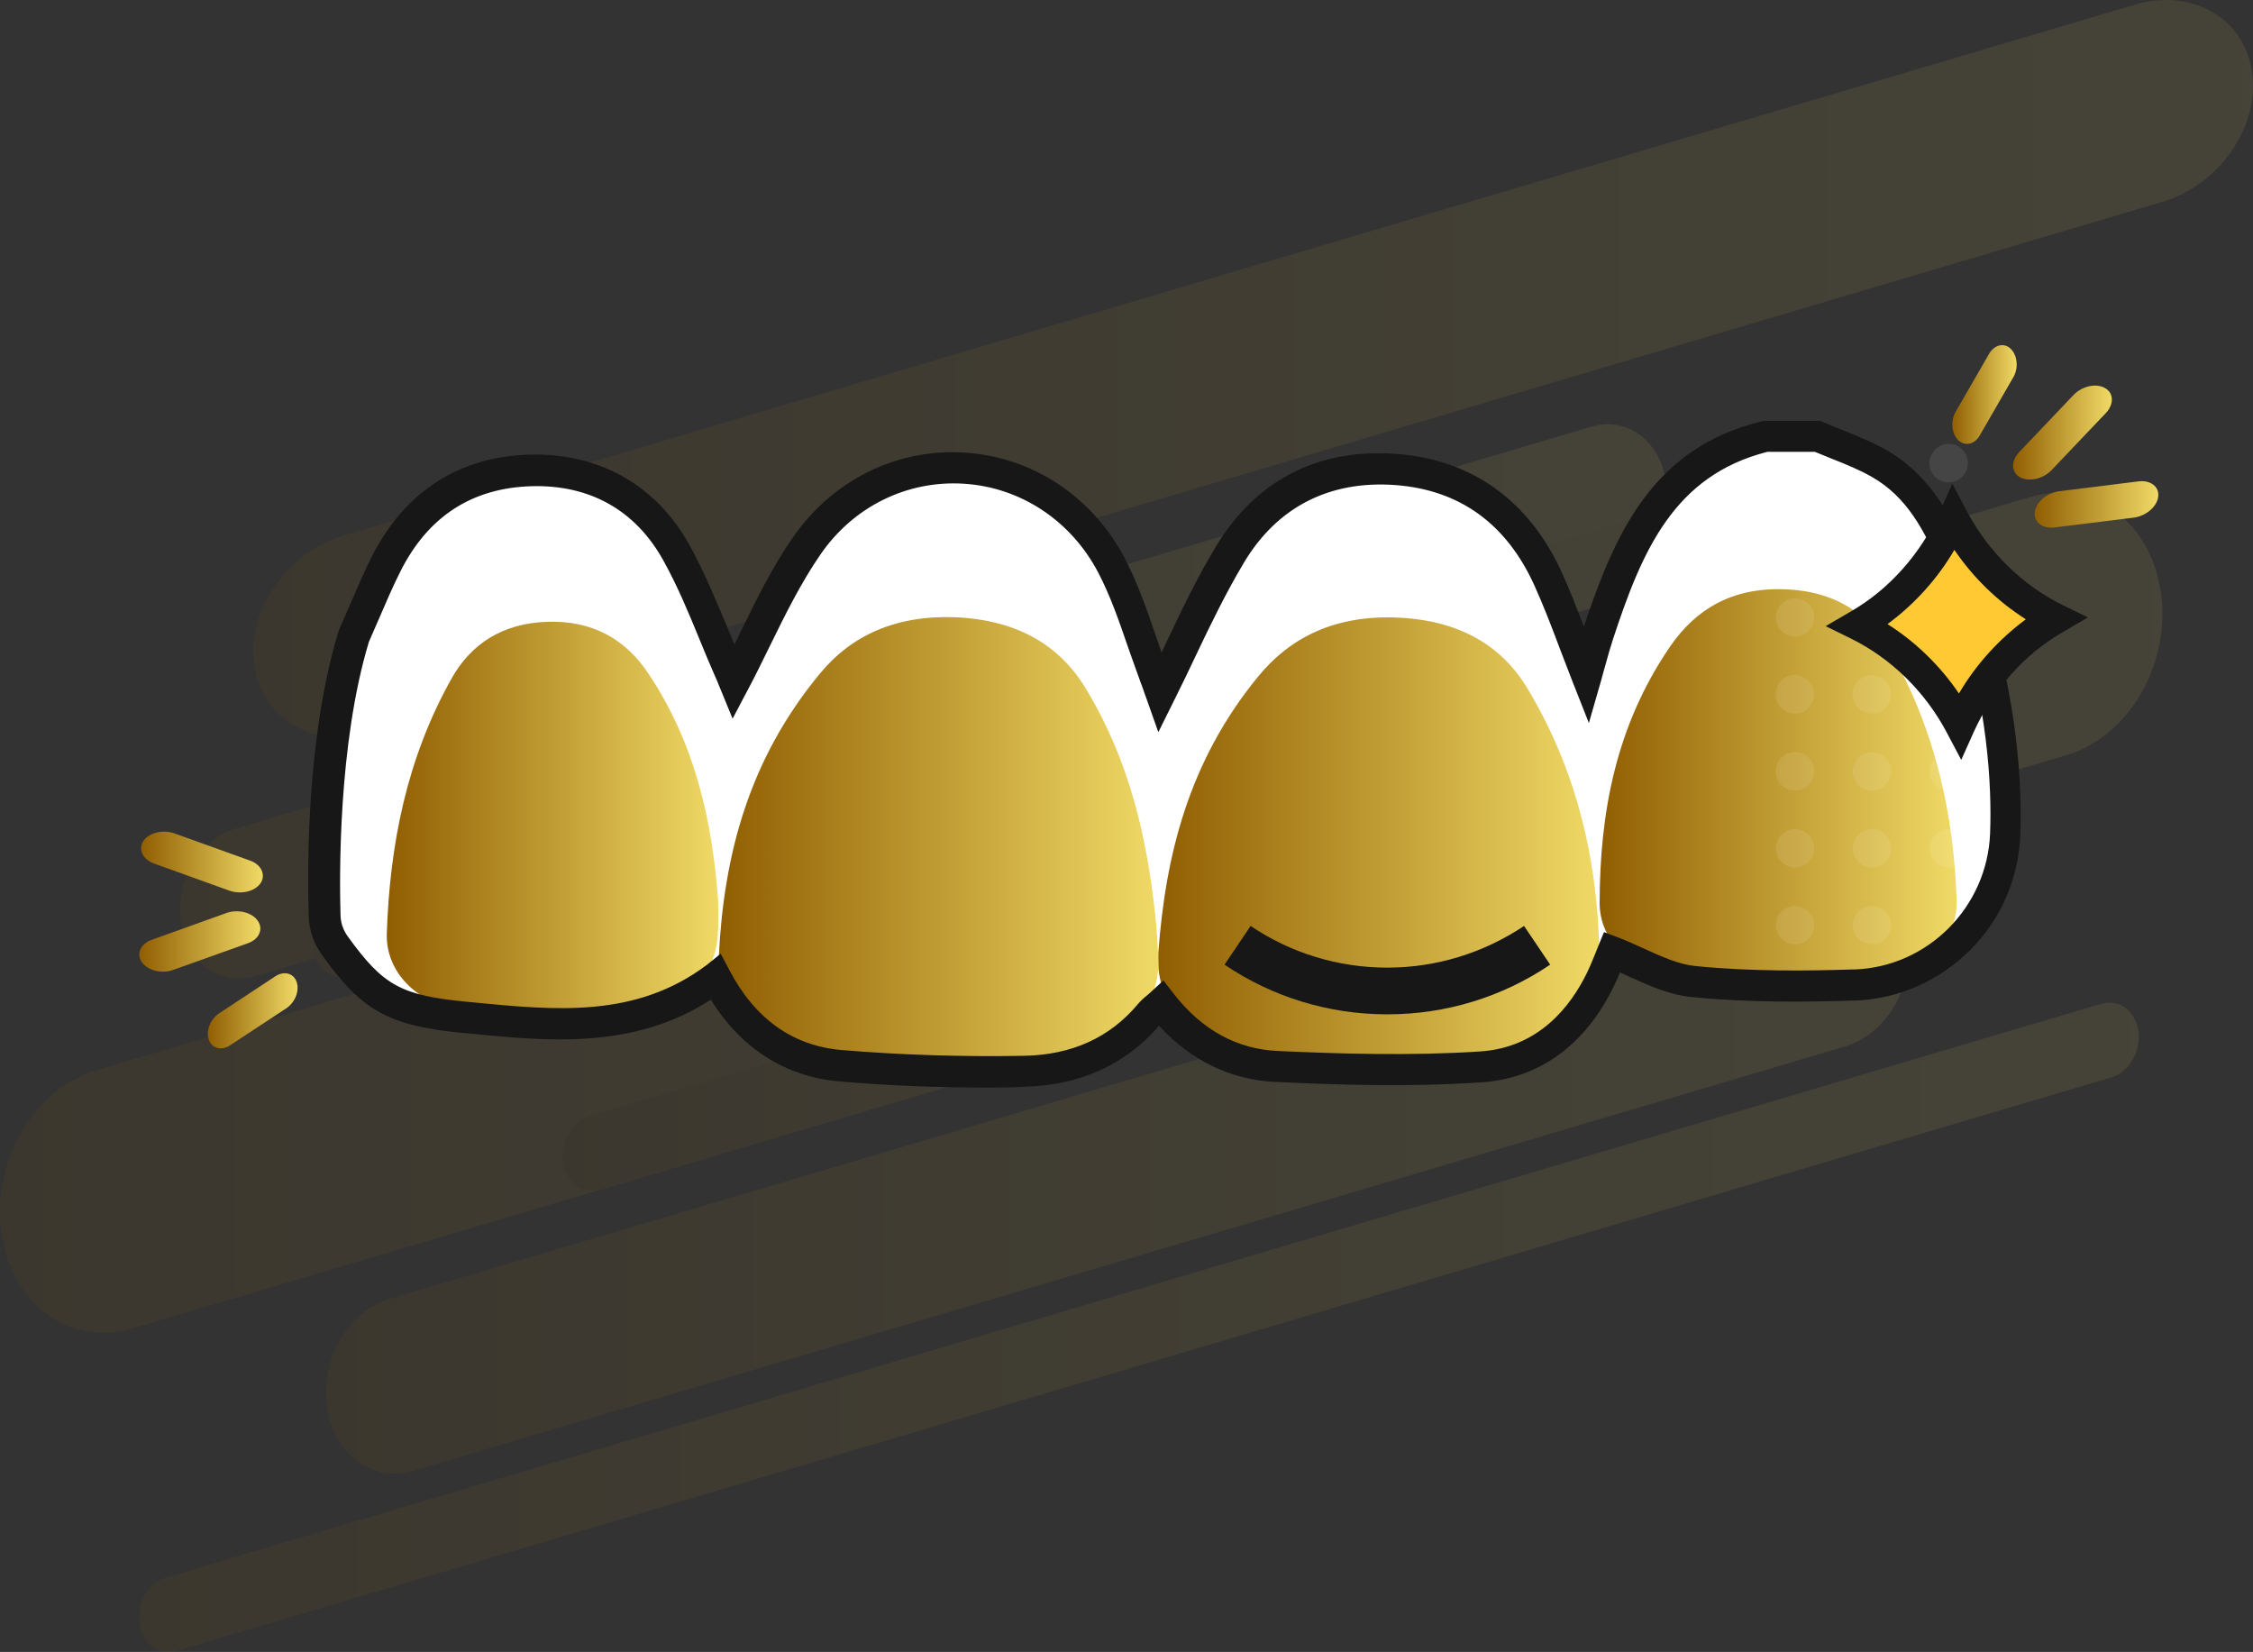 <?xml version="1.0" encoding="utf-8"?>
<!-- Generator: Adobe Illustrator 24.1.3, SVG Export Plug-In . SVG Version: 6.00 Build 0)  -->
<svg version="1.1" id="Capa_1" xmlns="http://www.w3.org/2000/svg" xmlns:xlink="http://www.w3.org/1999/xlink" x="0px" y="0px"
	 viewBox="0 0 983.8 721.3" style="enable-background:new 0 0 983.8 721.3;" xml:space="preserve">
<rect x="0" y="0" width="983.8" height="721.3" fill="#333333" stroke="none"/>
<style type="text/css">
	.st0{opacity:0.1;}
	.st1{fill:url(#SVGID_1_);}
	.st2{fill:url(#SVGID_2_);}
	.st3{fill:url(#SVGID_3_);}
	.st4{fill:url(#SVGID_4_);}
	.st5{fill:url(#SVGID_5_);}
	.st6{fill:url(#SVGID_6_);}
	.st7{fill:url(#SVGID_7_);}
	.st8{fill:none;}
	.st9{fill:#171717;}
	.st10{fill:url(#SVGID_8_);}
	.st11{fill:url(#SVGID_9_);}
	.st12{fill:url(#SVGID_10_);}
	.st13{fill:#FFFFFF;}
	.st14{fill:url(#SVGID_11_);}
	.st15{fill:url(#SVGID_12_);}
	.st16{fill:url(#SVGID_13_);}
	.st17{fill:url(#SVGID_14_);}
	.st18{opacity:0.3;}
	.st19{opacity:0.3;fill:#FFFFFF;enable-background:new    ;}
	.st20{fill:url(#SVGID_15_);}
	.st21{fill:url(#SVGID_16_);}
	.st22{fill:url(#SVGID_17_);}
	.st23{fill:#FFC933;}
</style>
<g class="st0">
	<linearGradient id="SVGID_1_" gradientUnits="userSpaceOnUse" x1="-9.094947e-13" y1="398.544" x2="944.295" y2="398.544">
		<stop  offset="0" style="stop-color:#905E02"/>
		<stop  offset="1" style="stop-color:#F0DA66"/>
	</linearGradient>
	<path class="st1" d="M886.6,217L41.8,467.4c-27.1,8-45.6,39.8-41.2,70.9l0,0c4.3,31.1,29.8,49.8,57,41.8l844.8-250.4
		c27.1-8,45.6-39.8,41.2-70.9l0,0C939.2,227.7,913.7,209,886.6,217z"/>
	<linearGradient id="SVGID_2_" gradientUnits="userSpaceOnUse" x1="110.65" y1="160.993" x2="983.845" y2="160.993">
		<stop  offset="0" style="stop-color:#905E02"/>
		<stop  offset="1" style="stop-color:#F0DA66"/>
	</linearGradient>
	<path class="st2" d="M932,2.1L150.4,233.7c-25.1,7.4-42.7,32.8-39.4,56.6l0,0c3.3,23.8,26.4,37.1,51.4,29.6L944,88.2
		c25.1-7.4,42.7-32.8,39.4-56.6l0,0C980.1,7.9,957.1-5.4,932,2.1z"/>
	<linearGradient id="SVGID_3_" gradientUnits="userSpaceOnUse" x1="78.706" y1="306.244" x2="727.789" y2="306.244">
		<stop  offset="0" style="stop-color:#905E02"/>
		<stop  offset="1" style="stop-color:#F0DA66"/>
	</linearGradient>
	<path class="st3" d="M111.5,426.2l592.3-175.5c15.5-4.6,26-22.7,23.6-40.5c-2.5-17.8-17.1-28.5-32.5-23.9L102.6,361.9
		c-15.5,4.6-26,22.7-23.6,40.5C81.5,420.1,96,430.8,111.5,426.2z"/>
	<linearGradient id="SVGID_4_" gradientUnits="userSpaceOnUse" x1="142.324" y1="512.01" x2="833.671" y2="512.01">
		<stop  offset="0" style="stop-color:#905E02"/>
		<stop  offset="1" style="stop-color:#F0DA66"/>
	</linearGradient>
	<path class="st4" d="M795.2,381.9l-625,185.2c-18.1,5.4-30.4,26.5-27.5,47.2s19.9,33.2,38,27.8l625-185.2
		c18.1-5.4,30.4-26.5,27.5-47.2C830.2,389,813.2,376.6,795.2,381.9z"/>
	<g>
		<g>
			<linearGradient id="SVGID_5_" gradientUnits="userSpaceOnUse" x1="136.478" y1="318.14" x2="785.217" y2="318.14">
				<stop  offset="0" style="stop-color:#905E02"/>
				<stop  offset="1" style="stop-color:#F0DA66"/>
			</linearGradient>
			<path class="st5" d="M152.9,426.1l620.3-183.8c7.7-2.3,13-11.4,11.8-20.2c-1.2-8.9-8.5-14.2-16.3-11.9L148.4,393.9
				c-7.7,2.3-13,11.4-11.8,20.2C137.9,423,145.1,428.4,152.9,426.1z"/>
			<linearGradient id="SVGID_6_" gradientUnits="userSpaceOnUse" x1="245.678" y1="438.694" x2="709.817" y2="438.694">
				<stop  offset="0" style="stop-color:#905E02"/>
				<stop  offset="1" style="stop-color:#F0DA66"/>
			</linearGradient>
			<path class="st6" d="M257.6,487.2c-7.7,2.3-13,11.4-11.8,20.2c1.2,8.9,8.5,14.2,16.3,11.9l435.7-129.1c7.7-2.3,13-11.4,11.8-20.2
				c-1.2-8.9-8.5-14.2-16.3-11.9L257.6,487.2z"/>
			<linearGradient id="SVGID_7_" gradientUnits="userSpaceOnUse" x1="60.751" y1="579.544" x2="934.017" y2="579.544">
				<stop  offset="0" style="stop-color:#905E02"/>
				<stop  offset="1" style="stop-color:#F0DA66"/>
			</linearGradient>
			<path class="st7" d="M917.5,438.3L72.7,688.7c-7.8,2.3-13.1,11.3-11.8,20.2c1.2,8.9,8.5,14.2,16.3,11.9L922,470.4
				c7.7-2.3,13-11.4,11.8-20.2C932.5,441.3,925.2,436,917.5,438.3z"/>
		</g>
	</g>
</g>
<rect x="538.5" y="296.6" class="st8" width="142.5" height="52.4"/>
<g>
	<path class="st9" d="M202.4,259.4l1-2.6l-15.4-6.1l-1,2.6c-1.8,4.4-3.4,8.8-4.9,13.4l15.7,5.3C199.2,267.7,200.7,263.5,202.4,259.4
		z"/>
	<path class="st9" d="M177,282.9c-11,40.5-12.7,83.8-4.7,125.1l16.3-3.1c-7.5-38.9-5.9-79.5,4.4-117.6L177,282.9z"/>
	<linearGradient id="SVGID_8_" gradientUnits="userSpaceOnUse" x1="61.534" y1="376.376" x2="114.807" y2="376.376">
		<stop  offset="0" style="stop-color:#905E02"/>
		<stop  offset="1" style="stop-color:#F0DA66"/>
	</linearGradient>
	<path class="st10" d="M113.8,385.6c-2.4,3.6-8.5,5.1-13.6,3.3l-32.8-11.8c-5.1-1.8-7.2-6.2-4.8-9.9c2.4-3.6,8.5-5.1,13.6-3.3
		l32.8,11.8C114.1,377.4,116.2,382,113.8,385.6z"/>
	<linearGradient id="SVGID_9_" gradientUnits="userSpaceOnUse" x1="90.688" y1="441.293" x2="129.925" y2="441.293">
		<stop  offset="0" style="stop-color:#905E02"/>
		<stop  offset="1" style="stop-color:#F0DA66"/>
	</linearGradient>
	<path class="st11" d="M129.5,428.7c1.4,3.8-0.6,8.9-4.4,11.5l-24.6,16.2c-3.8,2.5-8,1.4-9.3-2.4c-1.4-3.8,0.6-8.9,4.4-11.5
		l24.6-16.2C124,423.8,128.2,424.9,129.5,428.7z"/>
	<linearGradient id="SVGID_10_" gradientUnits="userSpaceOnUse" x1="60.751" y1="411.076" x2="113.695" y2="411.076">
		<stop  offset="0" style="stop-color:#905E02"/>
		<stop  offset="1" style="stop-color:#F0DA66"/>
	</linearGradient>
	<path class="st12" d="M112.6,402.1c2.5,3.7,0.5,8.1-4.5,9.8l-32.5,11.6c-5,1.8-11.1,0.3-13.7-3.4c-2.5-3.7-0.5-8.1,4.5-9.8
		L99,398.6C104,396.9,110.1,398.4,112.6,402.1z"/>
	<path class="st13" d="M154.2,277.6c5-11.4,9.1-21.6,14.2-31.5c13-25.9,34.5-40.1,63.1-40.8c27.7-0.7,50.1,11.5,63.6,36
		c8.8,16,15.1,33.4,22.5,50.1c1.1,2.5,2,5,2.5,6c10.4-19.8,19.2-41,31.9-59.3c33.9-49,105.4-44.2,133.1,8.6
		c7.9,15.2,12.5,32,18.7,48c1.1,2.9,2.1,5.8,2.6,7.3c10-20.1,19-40.9,30.5-60.1c16.2-26.8,41.3-39.6,72.7-37.3
		c31.3,2.4,53.5,19.3,66.3,47.8c5.9,13.1,10.6,26.7,16.7,42c2-6.9,3.4-12.4,5.1-17.6c12.7-38.6,27.8-75.5,73.1-86.5h23
		c9,3.9,18.5,7,27,12c18,10.4,26.7,27.9,34,46.3c1.8,4.5,3.7,9.1,6,14.9c13.5,43.2,15.7,78,14.9,100.6c-1.3,35.8-29.9,64.6-65.6,66
		c-0.3,0-0.5,0-0.8,0c-23.3,0.7-46.7,0.8-69.8-1.6c-11.9-1.2-23.3-8.3-35.4-13c-1.2,2.9-2.9,7.6-5,12.1
		c-10.6,22-28.2,36.6-52.3,38.2c-29.6,2-59.5,1.2-89.2-0.2c-20.3-0.9-37.3-10.8-50.5-27.6c-1.9,1.8-3.7,3.1-5,4.7
		c-14.3,17.1-33.4,24.6-54.8,25c-26.7,0.5-53.5-0.3-80.1-2.5c-25-2.1-43.1-16.5-54.7-38.7c-34,25.6-72.4,21.2-110,17.5
		c-31.2-3.1-40.4-8.7-56.7-31.5c-2.7-3.7-4.2-8.2-4.3-12.9C140.8,380.1,140.5,322.8,154.2,277.6z"/>
	<linearGradient id="SVGID_11_" gradientUnits="userSpaceOnUse" x1="505.731" y1="366.914" x2="698.534" y2="366.914">
		<stop  offset="0" style="stop-color:#905E02"/>
		<stop  offset="1" style="stop-color:#F0DA66"/>
	</linearGradient>
	<path class="st14" d="M603.1,464.3c16-0.9,29.4-1.6,43-2.5c4.5-0.3,8.9-1,13.3-1.8c22.1-4,39-18.1,39.1-35.1
		c0.2-42.8-7.8-84.7-31.4-124.1c-10.9-18.3-28.9-29.7-56-31.1c-27.6-1.4-47.5,8.3-61.8,25.8c-30.3,37-40.4,78.1-43.5,120.6
		c-1.6,23.8,15.7,40,46.9,43.9C570.2,462,587.7,462.9,603.1,464.3z"/>
	<linearGradient id="SVGID_12_" gradientUnits="userSpaceOnUse" x1="313.781" y1="366.949" x2="505.806" y2="366.949">
		<stop  offset="0" style="stop-color:#905E02"/>
		<stop  offset="1" style="stop-color:#F0DA66"/>
	</linearGradient>
	<path class="st15" d="M412.9,464.5c17-1.3,32.7-1.8,48.3-3.8c29.3-3.8,45.9-20.4,44.6-43.1c-0.4-6.1-0.7-12.4-1.4-18.5
		c-3.7-34-11.3-67.2-30.3-98.5c-11.2-18.6-29.7-30-57.2-31.1c-25.8-0.9-45.1,8-58.6,24.3c-31.4,37.7-42.2,79.7-44.4,123.4
		c-1.2,22.7,15.7,38.8,45.3,42.5C377.2,461.9,395.6,462.9,412.9,464.5z"/>
	<linearGradient id="SVGID_13_" gradientUnits="userSpaceOnUse" x1="698.53" y1="343.995" x2="854.407" y2="343.995">
		<stop  offset="0" style="stop-color:#905E02"/>
		<stop  offset="1" style="stop-color:#F0DA66"/>
	</linearGradient>
	<path class="st16" d="M775,430.8c14.2-1.3,29.9-2.2,45.3-4.5c20.7-3.1,34.6-16.3,34.1-32.9c-1.2-37.6-9.2-74.2-28.6-108.5
		c-9.2-16.4-24-26.9-46.7-27.6c-23.1-0.8-38.8,8.9-49.9,25.1c-23.8,34.8-30.6,72.8-30.7,111.8c0,17.1,14.1,29.7,34.4,32.7
		C746.3,428.9,760,429.5,775,430.8z"/>
	<linearGradient id="SVGID_14_" gradientUnits="userSpaceOnUse" x1="169.003" y1="358.069" x2="313.706" y2="358.069">
		<stop  offset="0" style="stop-color:#905E02"/>
		<stop  offset="1" style="stop-color:#F0DA66"/>
	</linearGradient>
	<path class="st17" d="M313.6,393.3c-2.6-34.9-10-68.5-30.4-99.1c-10-15.1-24.5-23.4-44.4-22.7c-19.3,0.7-33.1,9.5-41.7,24.9
		c-19.6,35-26.9,72.6-28.2,111.2c-0.5,15.5,11.3,28.8,28.1,32.3c28.6,5.8,57.6,6.4,86.4,0.9c17.6-3.4,28.9-16,30-32.2
		C313.8,403.6,313.6,398.4,313.6,393.3z"/>
	<path class="st9" d="M605.8,422.5c-21.4,0-42.1-6.3-59.7-18.2l-11.4,16.9c21,14.2,45.6,21.7,71.1,21.7s50.1-7.5,71.1-21.7
		l-11.4-16.9C647.8,416.1,627.2,422.5,605.8,422.5z"/>
	<path class="st9" d="M432.4,474.9c-22.7,0-44.8-0.9-65.7-2.7c-23.6-2-43-14.3-56.3-35.7c-33.8,21.8-70.6,18.2-106.3,14.7l-2.2-0.2
		c-32.4-3.2-43.9-9.6-61.5-34.3c-3.5-4.9-5.4-10.7-5.6-16.6c-0.7-22.3-0.8-79,13-124.4l0.1-0.4l0.2-0.4c1.6-3.6,3.1-7.1,4.6-10.6
		c3.2-7.3,6.2-14.4,9.6-21.2c14.3-28.3,38.1-43.8,69-44.6c30.4-0.8,55.2,13.3,69.8,39.5c6.3,11.5,11.3,23.6,16.3,35.4
		c1.1,2.6,2.2,5.3,3.3,8c0.9-1.9,1.9-3.8,2.8-5.7c6.8-13.9,13.8-28.3,22.9-41.3c17.3-24.8,45.1-38.6,74.6-36.8
		c29.7,1.8,55.9,19.1,70.1,46.1c5.7,10.9,9.7,22.5,13.6,33.9c0.8,2.4,1.7,4.8,2.5,7.3c0.7-1.4,1.3-2.8,2-4.2
		c6.6-14,13.5-28.4,21.7-42c17.5-29.1,44.8-43.1,79-40.5c32.9,2.5,57.8,20.4,72.1,51.8c3.5,7.6,6.5,15.5,9.6,23.6
		c13.6-40.7,30-78,77.5-89.6l0.8-0.2H795l1.3,0.6c2.7,1.2,5.6,2.3,8.3,3.4c6.4,2.6,13,5.2,19.3,8.8c20.4,11.8,29.8,31.8,36.9,49.6
		c1.2,3,2.4,6,3.8,9.4l2.4,5.9c14,44.7,16,80.6,15.2,102.9c-0.7,19-8.4,37-21.9,50.4c-13.5,13.5-31.3,21.4-50.3,22.1h-0.9
		c-19.5,0.6-45.1,1-70.8-1.6c-9.3-0.9-18-4.9-26.3-8.6c-1.5-0.7-3.1-1.4-4.6-2.1c-0.8,1.9-1.7,4-2.7,6c-12.5,25.8-32.6,40.3-57.9,42
		c-31.5,2.1-63.1,1.1-90-0.2c-19.4-0.9-36.7-9.3-50.7-24.5c-14.6,17-35,26.2-59.1,26.6C442.3,474.8,437.3,474.9,432.4,474.9z
		 M314.7,416.4l3.7,7c11.2,21.5,27.8,33.3,49.3,35.1c25.2,2.1,51.9,3,79.5,2.5c20.8-0.4,37.4-7.9,49.7-22.6c1.3-1.5,2.6-2.7,4-3.8
		c0.5-0.5,1.1-0.9,1.7-1.5l5.4-5l4.5,5.8c12.3,15.8,27.6,24.2,45.5,25c26.4,1.2,57.6,2.2,88.4,0.2c25.5-1.7,39.4-19.6,46.6-34.4
		c1.4-2.9,2.7-6.1,3.7-8.6c0.4-1.1,0.8-2.1,1.2-3l2.5-6.1l6.1,2.3c4,1.5,7.8,3.3,11.6,5c7.7,3.5,15,6.8,22.1,7.5
		c24.8,2.5,49.9,2.1,68.9,1.5h0.8c32-1.2,57.9-27.3,59.1-59.5c0.8-21.2-1.1-55.4-14.5-98.1l-2.1-5.1c-1.4-3.4-2.6-6.4-3.8-9.4
		c-8.1-20.1-16.2-34.3-31.1-42.9c-5.4-3.1-11.3-5.5-17.6-8c-2.4-1-4.9-2-7.4-3h-20.8c-40.8,10.4-54.7,43.2-67.4,81.9
		c-1.1,3.4-2.1,6.8-3.2,10.9c-0.6,2-1.2,4.2-1.8,6.5l-5.5,19.1l-7.3-18.5c-1.9-4.9-3.7-9.6-5.5-14.3c-3.6-9.6-7.1-18.7-11-27.3
		c-12.2-26.9-32.6-41.7-60.7-43.8c-28.7-2.1-51.6,9.5-66.2,34c-7.8,13.1-14.6,27.1-21.1,40.8c-2.9,6.2-6,12.6-9.1,18.8l-7.1,14.3
		l-5.3-15c-0.2-0.4-0.3-1-0.6-1.6c-0.5-1.5-1.2-3.6-2-5.6c-1.9-5.1-3.7-10.4-5.5-15.4c-3.9-11.4-7.6-22-12.8-32
		c-11.9-22.8-34-37.4-58.9-38.9c-24.7-1.5-48.1,10-62.5,31c-8.4,12.2-15.3,26.1-21.9,39.6c-3.1,6.2-6.2,12.8-9.6,19.1l-6.8,12.9
		l-5.5-13.4c-0.1-0.3-0.3-0.7-0.5-1.2c-0.5-1.3-1.2-3-2-4.7c-2.3-5.2-4.5-10.6-6.6-15.7c-4.7-11.5-9.6-23.2-15.6-34
		c-12.1-21.9-32-33.2-57.5-32.5c-26,0.7-45.3,13.2-57.3,37.1c-3.3,6.5-6.2,13.3-9.3,20.5c-1.4,3.3-2.9,6.7-4.5,10.3
		c-13.5,44.6-12.9,102.8-12.4,119.6c0.1,3.2,1.2,6.4,3.1,9c15.5,21.5,23.2,25.8,51.8,28.6l2.2,0.2c36.9,3.6,71.8,7.1,103-16.4
		L314.7,416.4z"/>
	<g class="st18">
		<path class="st19" d="M809,404c0-4.6,3.7-8.4,8.4-8.4c4.6,0,8.4,3.7,8.4,8.3c0,4.6-3.7,8.4-8.4,8.4C812.8,412.4,809,408.6,809,404
			z"/>
		<path class="st19" d="M775.4,404c0-4.6,3.7-8.4,8.4-8.4c4.6,0,8.4,3.7,8.4,8.3c0,4.6-3.7,8.4-8.4,8.4
			C779.2,412.4,775.4,408.6,775.4,404z"/>
		<path class="st19" d="M809,370.4c0-4.6,3.7-8.4,8.4-8.4c4.6,0,8.4,3.7,8.4,8.4c0,4.6-3.7,8.4-8.4,8.4
			C812.7,378.7,809,375,809,370.4z"/>
		<path class="st19" d="M775.4,370.4c0-4.6,3.7-8.4,8.4-8.4c4.6,0,8.4,3.7,8.4,8.4c0,4.6-3.7,8.4-8.4,8.4
			C779.2,378.8,775.4,375,775.4,370.4z"/>
		<path class="st19" d="M809,336.8c0-4.6,3.7-8.4,8.4-8.4c4.6,0,8.4,3.7,8.4,8.4c0,4.7-3.7,8.4-8.4,8.4
			C812.7,345.2,809,341.5,809,336.8z"/>
		<path class="st19" d="M775.4,336.8c0-4.6,3.7-8.4,8.4-8.4c4.6,0,8.4,3.7,8.4,8.4c0,4.6-3.7,8.4-8.4,8.4
			C779.1,345.2,775.4,341.5,775.4,336.8z"/>
		<path class="st19" d="M808.9,303.2c0-4.6,3.7-8.4,8.4-8.4c4.6,0,8.4,3.7,8.4,8.4c0,4.6-3.7,8.4-8.4,8.4
			C812.7,311.6,809,307.8,808.9,303.2z"/>
		<path class="st19" d="M783.7,311.6c4.7,0,8.4-3.8,8.4-8.4c0-4.7-3.8-8.4-8.4-8.4c-4.7,0-8.4,3.8-8.4,8.4
			C775.3,307.8,779.1,311.6,783.7,311.6z"/>
		<path class="st19" d="M808.9,269.6c0-4.6,3.7-8.4,8.4-8.4c4.6,0,8.4,3.7,8.4,8.3c0,4.6-3.7,8.4-8.4,8.4
			C812.7,278,808.9,274.2,808.9,269.6z"/>
		<path class="st19" d="M775.4,269.6c0-4.6,3.7-8.4,8.4-8.4c4.6,0,8.4,3.7,8.4,8.3c0,4.6-3.7,8.4-8.4,8.4
			C779.1,278,775.4,274.2,775.4,269.6z"/>
		<path class="st19" d="M851,362c4.6,0,8.4,3.7,8.4,8.4c0,4.6-3.7,8.4-8.4,8.4c-4.6,0-8.4-3.7-8.4-8.4
			C842.6,365.7,846.4,362,851,362z"/>
		<path class="st19" d="M851,345.2c4.7,0,8.4-3.8,8.4-8.4c0-4.7-3.8-8.4-8.4-8.4c-4.7,0-8.4,3.8-8.4,8.4
			C842.6,341.4,846.3,345.2,851,345.2z"/>
		<path class="st19" d="M851,311.5c4.7,0,8.4-3.8,8.4-8.4c0-4.7-3.8-8.4-8.4-8.4c-4.7,0-8.4,3.8-8.4,8.4
			C842.6,307.7,846.3,311.5,851,311.5z"/>
		<path class="st19" d="M851,277.8c4.7,0,8.4-3.8,8.4-8.4c0-4.7-3.8-8.4-8.4-8.4c-4.7,0-8.4,3.8-8.4,8.4
			C842.6,274.1,846.3,277.8,851,277.8z"/>
		<path class="st19" d="M808.9,236c0-4.6,3.7-8.4,8.4-8.4c4.6,0,8.4,3.7,8.4,8.4c0,4.6-3.7,8.4-8.4,8.4
			C812.7,244.4,808.9,240.7,808.9,236z"/>
		<path class="st19" d="M775.3,236c0-4.6,3.7-8.4,8.4-8.4c4.6,0,8.4,3.7,8.4,8.4c0,4.6-3.7,8.4-8.4,8.4
			C779.1,244.5,775.3,240.7,775.3,236z"/>
		<path class="st19" d="M850.9,227.5c4.6,0,8.4,3.7,8.4,8.4c0,4.7-3.7,8.4-8.4,8.4c-4.6,0-8.4-3.7-8.4-8.4
			C842.5,231.2,846.3,227.5,850.9,227.5z"/>
		<path class="st19" d="M850.9,193.8c4.6,0,8.4,3.7,8.4,8.4c0,4.6-3.7,8.4-8.4,8.4c-4.6,0-8.4-3.7-8.4-8.4
			C842.6,197.7,846.3,193.8,850.9,193.8z"/>
	</g>
	<linearGradient id="SVGID_15_" gradientUnits="userSpaceOnUse" x1="888.474" y1="220.213" x2="942.569" y2="220.213">
		<stop  offset="0" style="stop-color:#905E02"/>
		<stop  offset="1" style="stop-color:#F0DA66"/>
	</linearGradient>
	<path class="st20" d="M888.5,223.6c0.5-4.3,5.3-8.4,10.6-9.1l34.6-4.3c5.3-0.7,9.3,2.3,8.7,6.7c-0.5,4.3-5.3,8.4-10.6,9.1
		l-34.6,4.3C891.9,231,888,228,888.5,223.6z"/>
	<linearGradient id="SVGID_16_" gradientUnits="userSpaceOnUse" x1="852.479" y1="172.293" x2="880.594" y2="172.293">
		<stop  offset="0" style="stop-color:#905E02"/>
		<stop  offset="1" style="stop-color:#F0DA66"/>
	</linearGradient>
	<path class="st21" d="M855.1,192.2c-2.9-2.8-3.5-8.3-1.2-12.3l14.7-25.5c2.3-3.9,6.5-4.9,9.4-2.1c2.9,2.8,3.5,8.3,1.2,12.3
		l-14.7,25.5C862.2,194.1,858,195,855.1,192.2z"/>
	<linearGradient id="SVGID_17_" gradientUnits="userSpaceOnUse" x1="879.013" y1="188.877" x2="922.205" y2="188.877">
		<stop  offset="0" style="stop-color:#905E02"/>
		<stop  offset="1" style="stop-color:#F0DA66"/>
	</linearGradient>
	<path class="st22" d="M882.1,208.4c-3.9-2.1-4.1-7-0.5-10.9l23.8-25c3.7-3.9,9.8-5.3,13.7-3.1c3.9,2.1,4.1,7,0.5,10.9l-23.8,25
		C892.2,209.1,886,210.5,882.1,208.4z"/>
	<path class="st23" d="M855.9,316.6c11.7-0.4,9.5-20.5,17-28.7c7.8-8.5,25.1-5.1,24.6-17.8c-0.4-12.1-20.7-12.2-28.4-20
		c-8.1-8.3-4-24-16.3-23.6c-11.7,0.4-6.7,17.7-14.2,25.8c-7.8,8.5-27.9,8-27.4,20.7c0.3,10.6,21,11.9,27.1,19.4
		C846.6,302.5,842.2,317.1,855.9,316.6z"/>
	<path class="st9" d="M856.4,331.8l-6.4-12.1c-9.4-17.7-24.2-32.2-41.6-40.8l-11.2-5.5l10.8-6.3c16.9-9.7,30.6-25.2,38.9-43.4
		l5.6-12.5l6.4,12.1c9.4,17.7,24.2,32.2,41.6,40.8l11.2,5.5l-10.8,6.3c-16.9,9.7-30.6,25.2-38.9,43.4L856.4,331.8z M824.2,272.5
		c12.3,7.8,22.9,18.1,31.2,30.3c7.5-12.8,17.5-23.7,29.2-32.4c-12.3-7.8-22.9-18.1-31.2-30.3C845.9,252.9,835.9,263.9,824.2,272.5z"
		/>
</g>
</svg>
